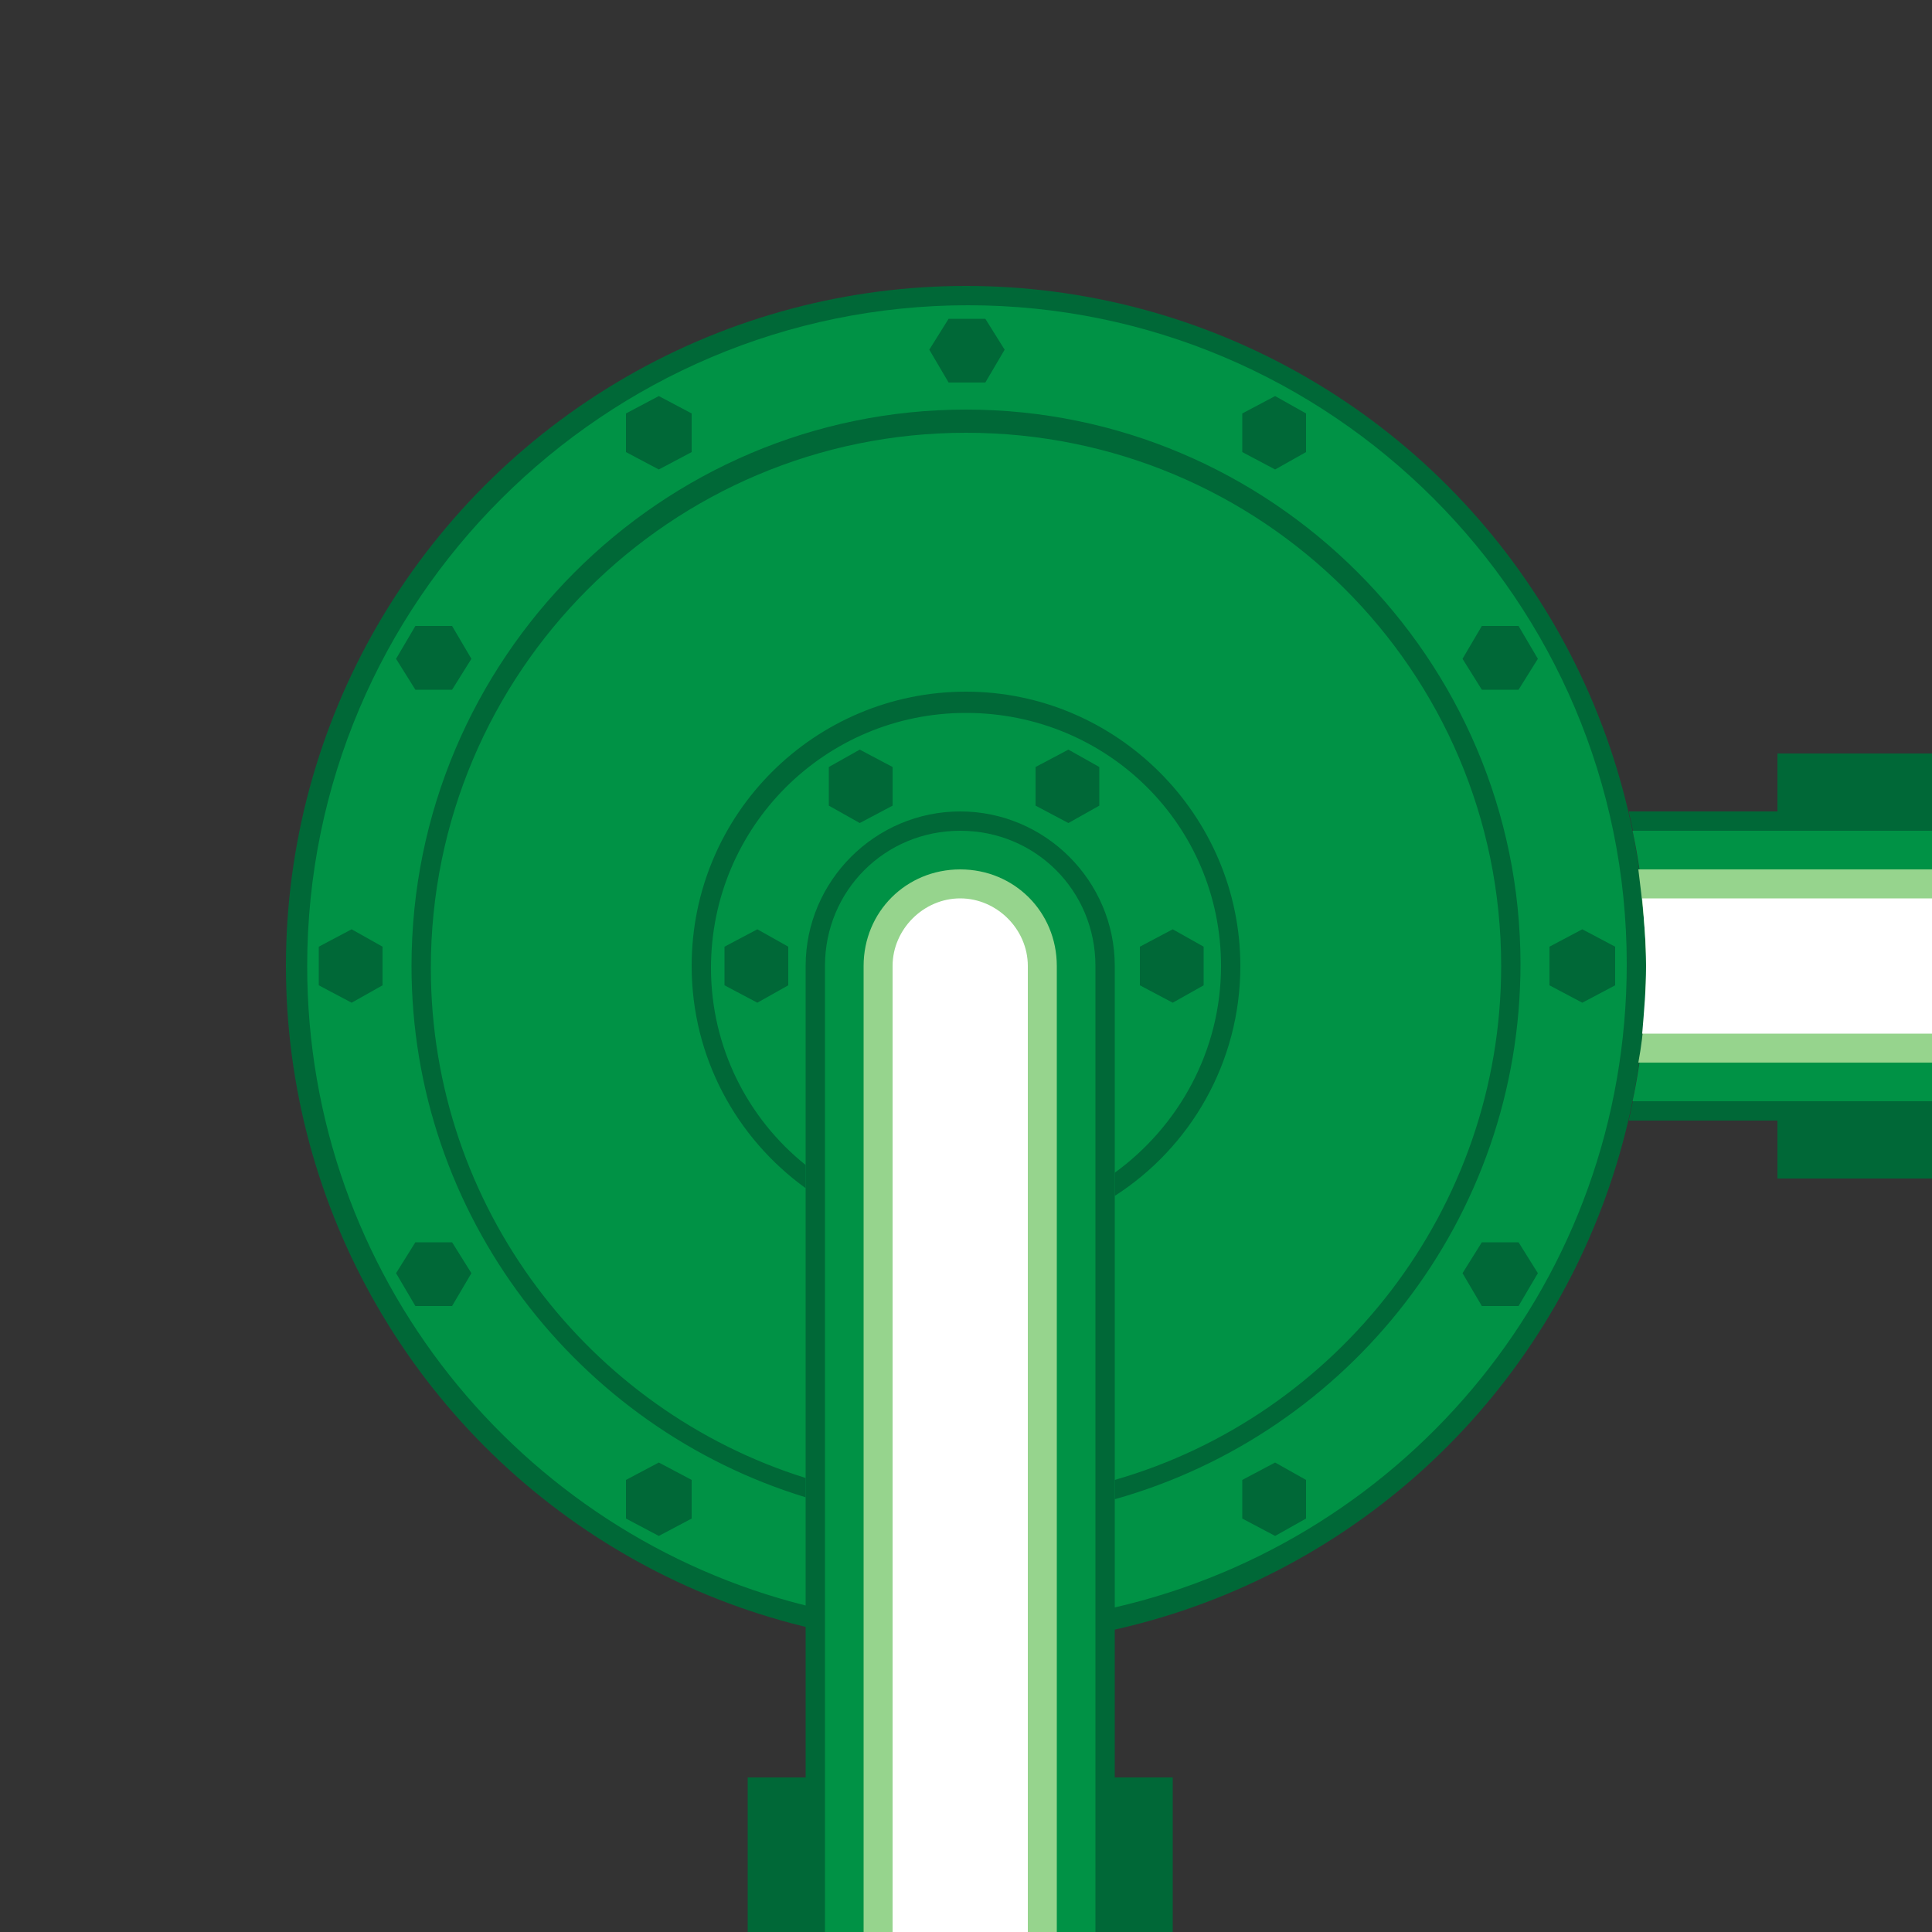 <svg version="1.1" id="Layer_1" xmlns="http://www.w3.org/2000/svg" xmlns:xlink="http://www.w3.org/1999/xlink" x="0px" y="0px" viewBox="0 0 100 100" xml:space="preserve"><rect x="0" y="0" width="100" height="100" fill="#333333" stroke="none"/><desc>Copyright Opto 22</desc> 
<g>
	<g id="frame">
		<rect fill="none" width="100" height="100"></rect>
	</g>
	<g id="shape">
		<circle fill="#006837" cx="50" cy="50" r="35.2"></circle>
		<path fill="#006837" d="M57.7,50v50h-16V50c0-4.4,3.6-8,8-8S57.7,45.6,57.7,50z"></path>
		<path fill="#006837" d="M60.7,92v8h-22v-8"></path>
		<path fill="#006837" d="M85.2,50c0,2.8-0.3,5.4-0.9,8H100V42H84.3C84.9,44.5,85.2,47.2,85.2,50z"></path>
		<rect x="92" y="39" fill="#006837" width="8" height="22"></rect>
	</g>
	<g id="dark">
		<path fill="#009245" d="M15.9,50c0,16,11,29.4,25.8,33.1V50c0-4.4,3.6-8,8-8s8,3.6,8,8v33.2c15.2-3.5,26.5-17,26.5-33.3
			c0-18.8-15.3-34.1-34.1-34.1S15.9,31.1,15.9,50z"></path>
		<path fill="#009245" d="M56.7,50c0-3.9-3.1-7-7-7s-7,3.1-7,7v50h14V50z"></path>
		<path fill="#009245" d="M84.5,43c0.5,2.3,0.7,4.6,0.7,7s-0.2,4.7-0.7,7H100V43H84.5z"></path>
	</g>
	<g id="light">
		<path fill="#96D48D" d="M44.7,50v50h10V50c0-2.8-2.2-5-5-5C46.9,45,44.7,47.2,44.7,50z"></path>
		<path fill="#96D48D" d="M84.8,45c0.2,1.6,0.4,3.3,0.4,5s-0.1,3.4-0.4,5H100V45H84.8z"></path>
	</g>
	<g id="hlight">
		<path fill="#FFFFFF" d="M53.2,50v50h-7V50c0-1.9,1.6-3.5,3.5-3.5S53.2,48.1,53.2,50z"></path>
		<path fill="#FFFFFF" d="M85,46.5c0.1,1.2,0.2,2.3,0.2,3.5s-0.1,2.3-0.2,3.5H100v-7H85z"></path>
	</g>
	<g id="shadow">
		<path fill="#006837" d="M21.3,50c0,12.9,8.6,23.9,20.4,27.5v-1c-11.2-3.5-19.4-14-19.4-26.4c0-15.3,12.4-27.7,27.7-27.7
			S77.7,34.7,77.7,50c0,12.6-8.5,23.3-20,26.6v1c12.1-3.4,21-14.5,21-27.7c0-15.8-12.9-28.7-28.7-28.7S21.3,34.1,21.3,50z"></path>
		<path fill="#006837" d="M35.8,50c0,4.7,2.3,8.9,5.9,11.5v-1.2c-3-2.4-4.9-6.1-4.9-10.2c0-7.3,5.9-13.2,13.2-13.2
			S63.2,42.7,63.2,50c0,4.4-2.2,8.3-5.5,10.7v1.2c3.9-2.5,6.5-6.9,6.5-11.9c0-7.8-6.4-14.2-14.2-14.2S35.8,42.1,35.8,50z"></path>
		<polygon fill="#006837" points="16.5,49 18.2,48.1 19.8,49 19.8,51 18.2,51.9 16.5,51 		"></polygon>
		<polygon fill="#006837" points="37.5,49 39.2,48.1 40.8,49 40.8,51 39.2,51.9 37.5,51 		"></polygon>
		<polygon fill="#006837" points="59,49 60.7,48.1 62.3,49 62.3,51 60.7,51.9 59,51 		"></polygon>
		<polygon fill="#006837" points="53.6,41.7 53.6,39.7 55.3,38.8 56.9,39.7 56.9,41.7 55.3,42.6 		"></polygon>
		<polygon fill="#006837" points="44.5,42.6 42.9,41.7 42.9,39.7 44.5,38.8 46.2,39.7 46.2,41.7 		"></polygon>
		<polygon fill="#006837" points="80.2,49 81.9,48.1 83.6,49 83.6,51 81.9,51.9 80.2,51 		"></polygon>
		<polygon fill="#006837" points="20.5,65.9 21.5,64.3 23.4,64.3 24.4,65.9 23.4,67.6 21.5,67.6 		"></polygon>
		<polygon fill="#006837" points="75.7,34.1 76.7,32.4 78.6,32.4 79.6,34.1 78.6,35.7 76.7,35.7 		"></polygon>
		<polygon fill="#006837" points="32.4,78.6 32.4,76.6 34.1,75.7 35.8,76.6 35.8,78.6 34.1,79.5 		"></polygon>
		<polygon fill="#006837" points="64.3,23.4 64.3,21.4 66,20.5 67.6,21.4 67.6,23.4 66,24.3 		"></polygon>
		<polygon fill="#006837" points="49.1,19.8 48.1,18.1 49.1,16.5 51,16.5 52,18.1 51,19.8 		"></polygon>
		<polygon fill="#006837" points="66,79.5 64.3,78.6 64.3,76.6 66,75.7 67.6,76.6 67.6,78.6 		"></polygon>
		<polygon fill="#006837" points="34.1,24.3 32.4,23.4 32.4,21.4 34.1,20.5 35.8,21.4 35.8,23.4 		"></polygon>
		<polygon fill="#006837" points="78.6,67.6 76.7,67.6 75.7,65.9 76.7,64.3 78.6,64.3 79.6,65.9 		"></polygon>
		<polygon fill="#006837" points="23.4,35.7 21.5,35.7 20.5,34.1 21.5,32.4 23.4,32.4 24.4,34.1 		"></polygon>
	</g>
</g>
</svg>